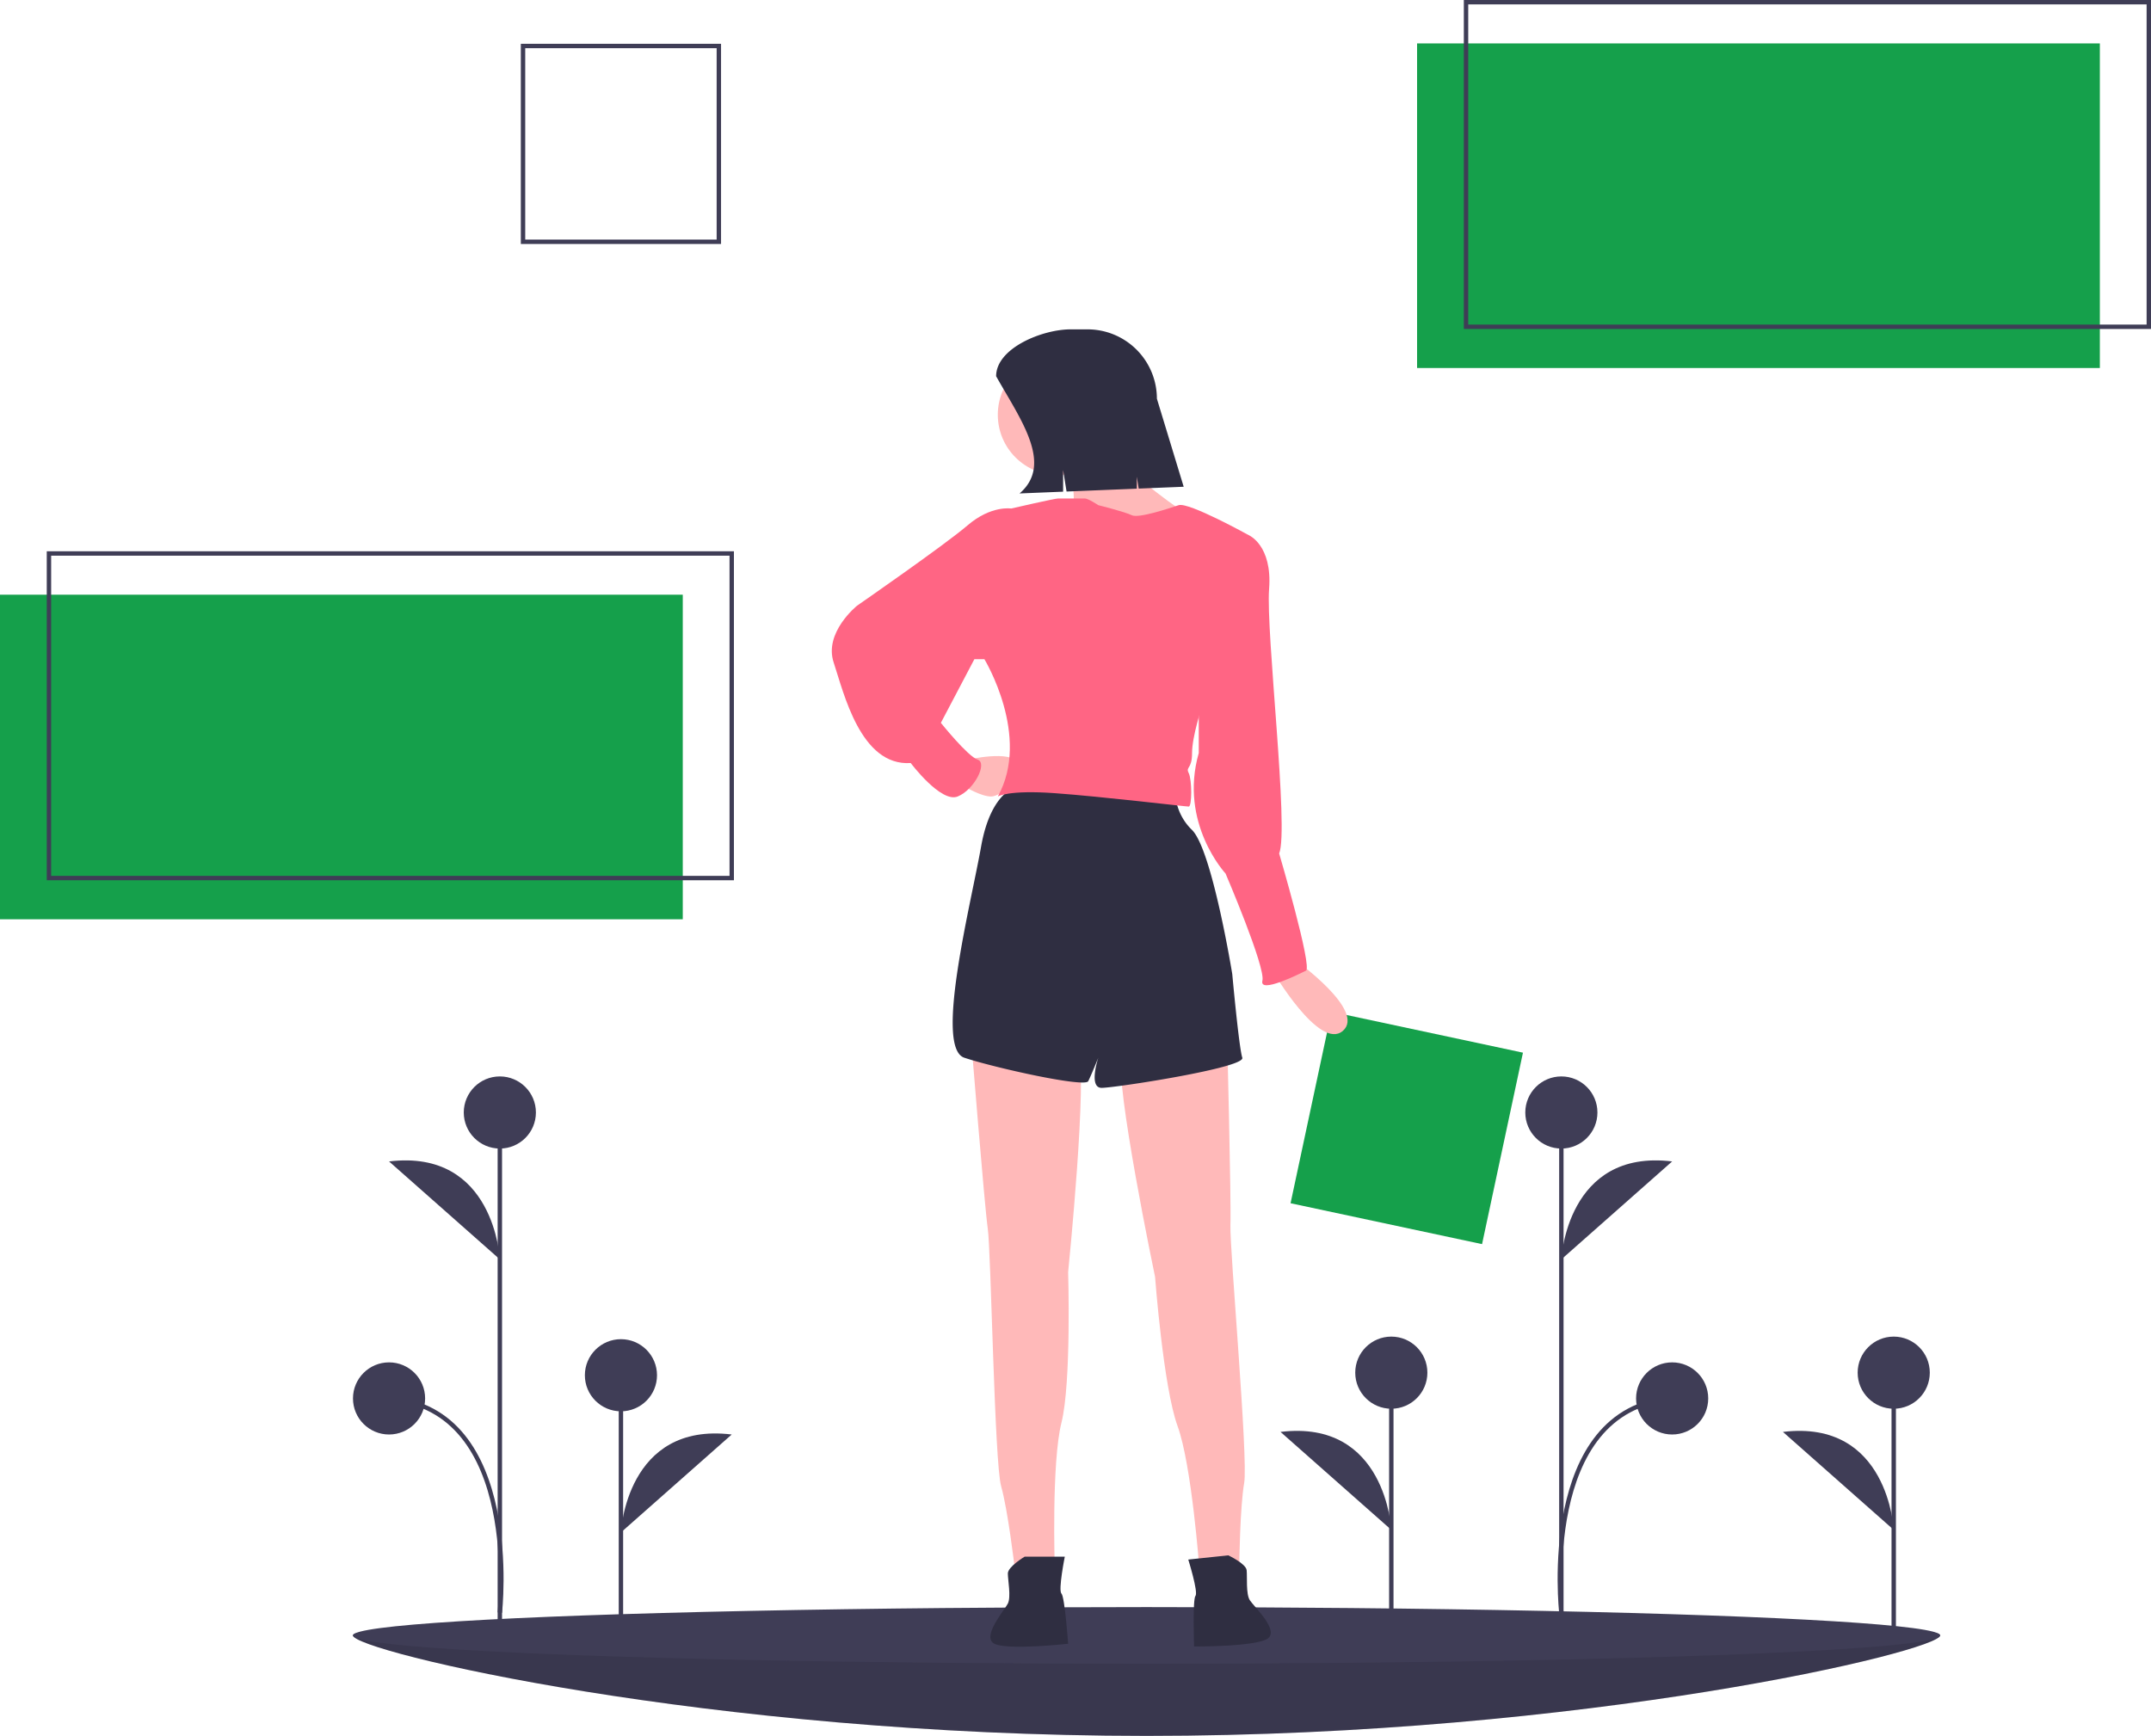 <svg xmlns="http://www.w3.org/2000/svg" id="fdfa9ae0-980d-4a82-b48b-ed21726c951a" data-name="Layer 1" width="979" height="790.201" viewBox="0 0 979 790.201" class="injected-svg gridItem__media" xmlns:xlink="http://www.w3.org/1999/xlink"><title>design inspiration</title><g id="b19d480b-2e5c-428a-93f0-37b20c7a448d" data-name="ground"><path d="M994.014,798.867c0,7.124-161.706,45.734-361.18,45.734S271.655,805.991,271.655,798.867s161.706,4.691,361.18,4.691S994.014,791.743,994.014,798.867Z" transform="translate(-111 -54.399)" fill="#3F3D56"></path><path d="M994.014,798.867c0,7.124-161.706,45.734-361.18,45.734S271.655,805.991,271.655,798.867s161.706,4.691,361.18,4.691S994.014,791.743,994.014,798.867Z" transform="translate(-111 -54.399)" opacity="0.1"></path><ellipse cx="521.835" cy="744.468" rx="361.18" ry="12.899" fill="#3F3D56"></ellipse></g><g id="ab3f2562-bca9-4d43-aec7-516c7578bb8d" data-name="flowers"><line x1="710.633" y1="738.604" x2="710.633" y2="506.417" fill="#3F3D56" stroke="#3F3D56" stroke-miterlimit="10" stroke-width="2px"></line><line x1="282.612" y1="742.122" x2="282.612" y2="626.029" fill="#3F3D56" stroke="#3F3D56" stroke-miterlimit="10" stroke-width="2px"></line><circle cx="282.612" cy="626.029" r="16.417" fill="#3F3D56"></circle><path d="M393.612,751.979s2.345-50.443,50.424-44.58" transform="translate(-111 -54.399)" fill="#3F3D56"></path><line x1="633.237" y1="740.95" x2="633.237" y2="624.856" fill="#3F3D56" stroke="#3F3D56" stroke-miterlimit="10" stroke-width="2px"></line><circle cx="633.237" cy="624.856" r="16.417" fill="#3F3D56"></circle><path d="M744.237,750.806s-2.345-50.443-50.424-44.58" transform="translate(-111 -54.399)" fill="#3F3D56"></path><line x1="861.906" y1="740.95" x2="861.906" y2="624.856" fill="#3F3D56" stroke="#3F3D56" stroke-miterlimit="10" stroke-width="2px"></line><circle cx="861.906" cy="624.856" r="16.417" fill="#3F3D56"></circle><path d="M972.906,750.806s-2.345-50.443-50.424-44.58" transform="translate(-111 -54.399)" fill="#3F3D56"></path><line x1="227.496" y1="738.604" x2="227.496" y2="506.417" fill="#3F3D56" stroke="#3F3D56" stroke-miterlimit="10" stroke-width="2px"></line><circle cx="227.496" cy="506.417" r="16.417" fill="#3F3D56"></circle><circle cx="177.072" cy="636.583" r="16.417" fill="#3F3D56"></circle><path d="M338.496,627.677s-2.345-50.443-50.424-44.58" transform="translate(-111 -54.399)" fill="#3F3D56"></path><path d="M338.496,788.491s10.554-92.818-50.424-97.509" transform="translate(-111 -54.399)" fill="none" stroke="#3F3D56" stroke-miterlimit="10" stroke-width="2px"></path><circle cx="710.633" cy="506.417" r="16.417" fill="#3F3D56"></circle><path d="M821.633,627.677s2.345-50.443,50.424-44.58" transform="translate(-111 -54.399)" fill="#3F3D56"></path><path d="M821.633,788.491s-10.554-92.818,50.424-97.509" transform="translate(-111 -54.399)" fill="none" stroke="#3F3D56" stroke-miterlimit="10" stroke-width="2px"></path><circle cx="761.058" cy="636.583" r="16.417" fill="#3F3D56"></circle></g><g id="f0719385-ea67-4de2-93df-2f93190c33e6" data-name="woman"><rect x="706.712" y="523.291" width="89.122" height="89.122" transform="translate(24.197 -198.809) rotate(12.058)" fill="#15A04B"></rect><path id="ae36c3dd-7325-441a-986f-f572badd95bc-1499" data-name="right hand" d="M700.811,491.679s32.013,22.866,21.342,32.013S690.14,496.252,690.14,496.252Z" transform="translate(-111 -54.399)" fill="#FFB9B9"></path><path id="a62fff18-8892-42d4-80fd-3866da1ea571-1500" data-name="left leg" d="M552.943,526.74s6.098,76.221,7.622,86.891,3.049,106.709,6.098,117.38,6.098,36.586,6.098,36.586H591.053s-1.524-47.257,3.049-65.55,3.049-68.598,3.049-68.598,9.146-89.94,4.573-102.136S552.943,526.74,552.943,526.74Z" transform="translate(-111 -54.399)" fill="#FFB9B9"></path><path id="a7318984-040f-4fc3-86a6-953621afd18f-1501" data-name="left shoe" d="M577.333,763.024s-7.622,4.573-7.622,7.622,1.524,10.671,0,13.72-12.195,15.244-6.098,18.293,33.537,0,33.537,0-1.524-21.342-3.049-22.866,1.524-16.769,1.524-16.769Z" transform="translate(-111 -54.399)" fill="#2F2E41"></path><path id="a18c6c71-d9e5-4769-9c45-332356aaad40-1502" data-name="right leg" d="M669.475,524.872s1.937,76.44,1.541,87.211,8.169,106.439,6.257,117.371-2.224,37.024-2.224,37.024l-18.192,1.92s-3.444-47.156-9.912-64.868-10.232-67.9-10.232-67.9-18.537-88.483-15.269-101.091S669.475,524.872,669.475,524.872Z" transform="translate(-111 -54.399)" fill="#FFB9B9"></path><path id="b445673f-d55c-440d-9265-e0f6f4384e92-1503" data-name="right shoe" d="M670.021,762.411s8.06,3.748,8.38,6.78-.396,10.772,1.44,13.644,13.728,13.88,7.984,17.552-33.352,3.52-33.352,3.52-.724-21.384.632-23.06-3.276-16.516-3.276-16.516Z" transform="translate(-111 -54.399)" fill="#2F2E41"></path><path id="b24d9d75-0c14-4761-bcd9-0141722f6ab9-1504" data-name="pants" d="M574.285,412.409s-12.195,1.524-16.769,27.439-21.342,91.465-7.622,96.038,54.879,13.72,56.403,10.671,4.573-10.671,4.573-10.671-4.573,13.72,1.524,13.72,65.55-9.146,64.025-13.72-4.573-38.11-4.573-38.11-9.146-56.403-18.293-65.55a24.999,24.999,0,0,1-7.622-19.817Z" transform="translate(-111 -54.399)" fill="#2F2E41"></path><path id="a623e943-b2fb-4cf0-84ac-14e2741ec9b3-1505" data-name="left hand" d="M551.418,400.214s19.817-4.573,22.866,1.524-7.622,15.244-12.195,15.244-12.195-4.573-12.195-4.573Z" transform="translate(-111 -54.399)" fill="#FFB9B9"></path><circle id="aec06241-7975-4084-a0e1-2aae67cf4372" data-name="head" cx="481.577" cy="188.801" r="27.439" fill="#FFB9B9"></circle><path id="e1a5dc11-bb8d-4cf9-9d5f-cc3caf7654e4-1506" data-name="neck" d="M597.151,263.017s4.573,21.342,1.524,21.342,22.866,13.72,22.866,13.72l19.817-3.049,6.098-9.146s-32.013-21.342-32.013-33.537S597.151,263.017,597.151,263.017Z" transform="translate(-111 -54.399)" fill="#FFB9B9"></path><path id="abced657-03a0-4589-99b7-99fe0bd67324-1507" data-name="upper body" d="M610.87,284.359s-4.573-3.049-6.098-3.049H592.577c-1.524,0-21.342,4.573-21.342,4.573L559.04,354.482s21.342,35.061,6.098,62.501c0,0,4.573-3.049,25.915-1.524s59.452,6.098,60.976,6.098,1.524-12.195,0-15.244,1.524-1.524,1.524-9.146,4.573-21.342,4.573-21.342l21.342-77.745s-27.439-15.244-32.013-13.72-18.293,6.098-21.342,4.573S610.87,284.359,610.87,284.359Z" transform="translate(-111 -54.399)" fill="#FF6584"></path><path id="ac5355b5-fe6d-4cac-8416-568b37b82055-1508" data-name="left arm" d="M575.809,287.408l-4.573-1.524s-9.146-1.524-19.817,7.622-50.306,36.586-50.306,36.586-15.244,12.195-10.671,25.915,12.195,47.257,35.061,45.732c0,0,13.72,18.293,21.342,15.244s13.72-15.244,9.146-16.769-16.769-16.769-16.769-16.769l15.244-28.964h4.573l16.769-9.146Z" transform="translate(-111 -54.399)" fill="#FF6584"></path><path id="bbfb65e5-af11-42b0-84c8-419de26da4a4-1509" data-name="right arm" d="M667.274,296.554l12.195,1.524s10.671,4.573,9.146,24.391,9.146,109.758,4.573,120.428c0,0,15.244,51.83,12.195,53.354s-21.342,10.671-19.817,4.573S668.798,452.044,668.798,452.044s-21.342-22.866-12.195-54.879v-25.915Z" transform="translate(-111 -54.399)" fill="#FF6584"></path><path id="b4f25da6-b4a0-4bb2-b4da-2cd048bf1670-1510" data-name="hair" d="M575.047,279.023l19.817-.809v-9.862l1.568,9.798,31.969-1.305v-5.444l.865,5.409,20.476-.836-12.195-40.073A31.575,31.575,0,0,0,605.973,204.327H598.237c-12.808,0-33.861,8.534-33.861,21.342C575.31,245.145,590.629,265.627,575.047,279.023Z" transform="translate(-111 -54.399)" fill="#2F2E41"></path></g><g id="a0d75b13-789a-427c-b6ce-87e1117c1e36" data-name="objects"><rect id="f48beb42-1425-4c1f-8a80-c4b29bfc69ca" data-name="outline" x="238.05" y="20.935" width="89.122" height="89.122" fill="none" stroke="#3F3D56" stroke-miterlimit="10" stroke-width="2px"></rect><g id="e5668835-c1a2-4738-803a-e82934b413de" data-name="second object"><rect id="ab26e1cd-ed2d-4718-9a90-5508d704a3b1" data-name="fill" x="644.964" y="19.763" width="310.755" height="147.755" fill="#15A04B"></rect><rect id="ea8f1f59-00f0-4c1b-ada9-716e448c4de5" data-name="outline" x="667.245" y="1" width="310.755" height="147.755" fill="none" stroke="#3F3D56" stroke-miterlimit="10" stroke-width="2px"></rect></g><g id="ba29742d-42d4-459b-9ccd-d399049cb642" data-name="first object"><rect id="bd7d2a9f-47f9-417c-9ce5-d36b6a614406" data-name="fill" y="270.712" width="310.755" height="147.755" fill="#15A04B"></rect><rect id="b1bb1ad4-cb36-48f5-bc5b-cbf5d51e5b88" data-name="outline" x="22.281" y="251.95" width="310.755" height="147.755" fill="none" stroke="#3F3D56" stroke-miterlimit="10" stroke-width="2px"></rect></g></g></svg>